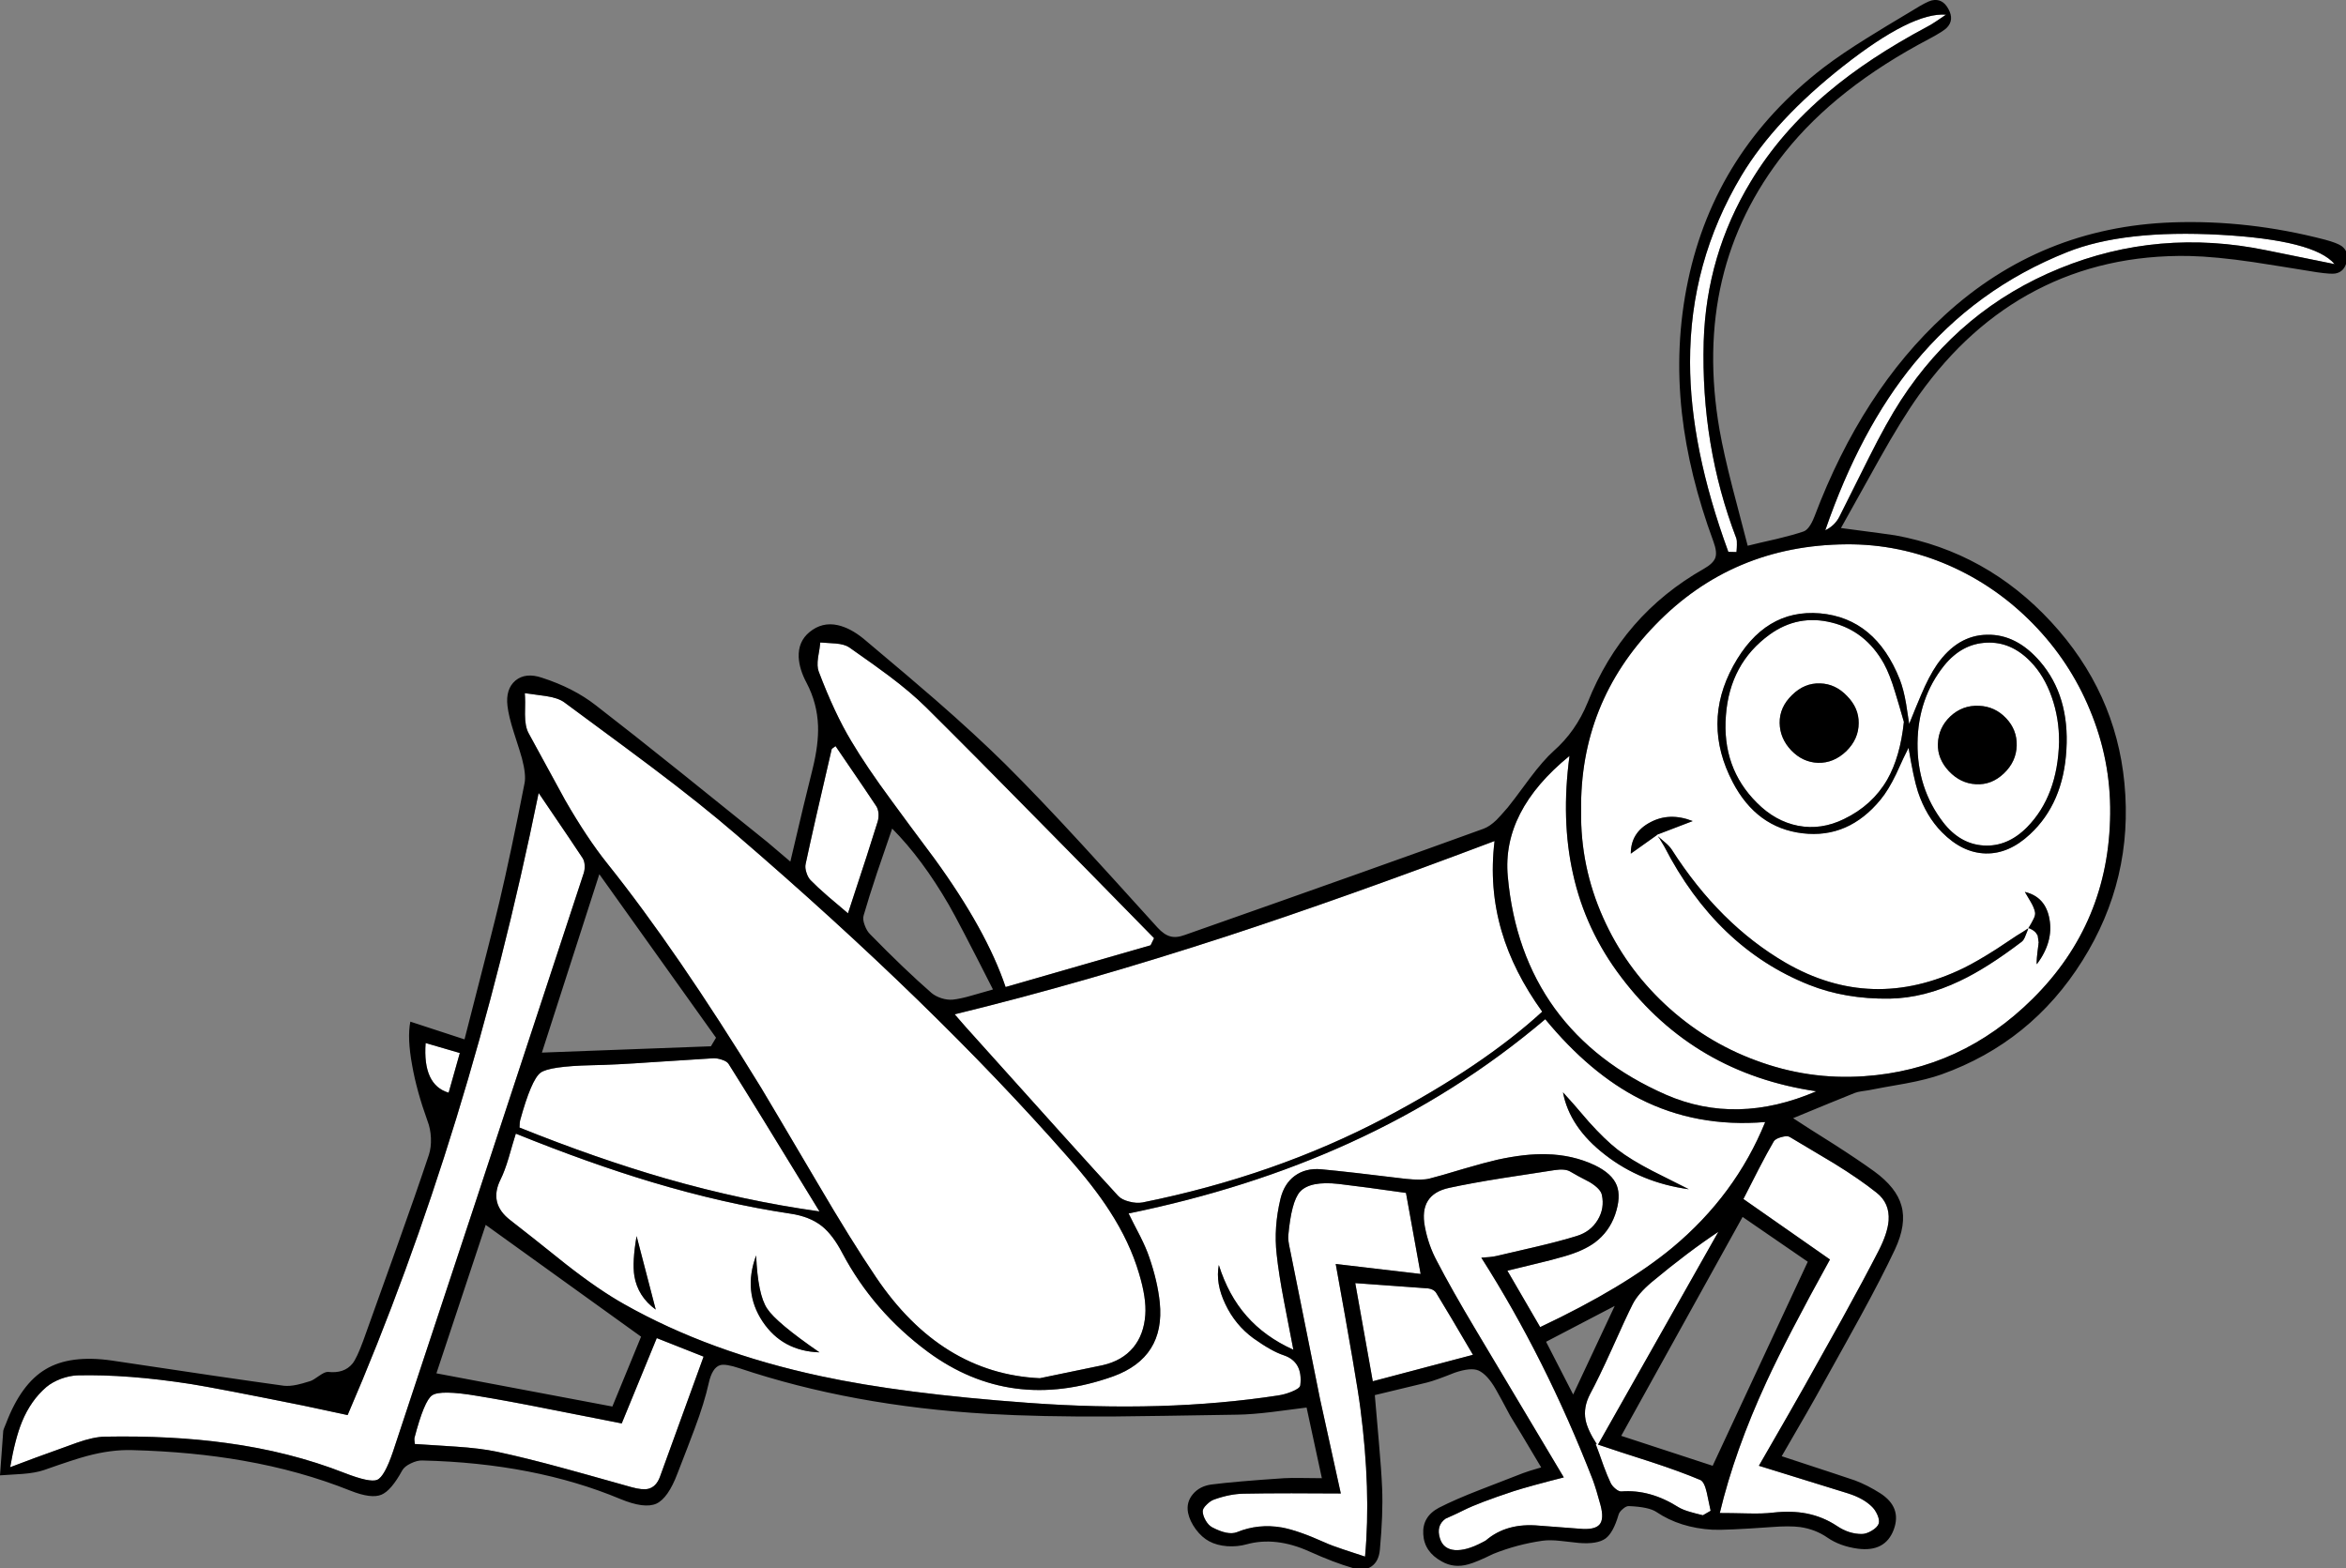 <svg width="576" height="385" viewBox="0 0 576 385" fill="none" xmlns="http://www.w3.org/2000/svg">
    <rect x="0" y="0" width="576" height="385" fill="#808080" stroke="none"/>
    <g clip-path="url(#clip0)">
        <path d="M498 227.85V227.9L498.05 227.85H498Z" fill="#373535"/>
        <path d="M143.05 210.7C142.15 209.3 138.55 203.967 132.25 194.7C120.917 250.333 105.283 301.25 85.35 347.45L74.6 345.15C60.367 342.283 51.167 340.517 47 339.85C36.567 338.217 27.217 337.5 18.95 337.7C17.65 337.767 16.317 338.05 14.95 338.55C13.55 339.083 12.367 339.75 11.4 340.55C8.833 342.75 6.833 345.6 5.4 349.1C4.267 351.867 3.3 355.583 2.5 360.25C7.8 358.25 10.95 357.083 11.95 356.75C15.017 355.617 17.317 354.783 18.85 354.25C21.583 353.283 23.883 352.783 25.75 352.75C36.65 352.55 46.583 353.067 55.55 354.3C65.95 355.7 75.617 358.15 84.55 361.65C88.75 363.283 91.433 363.85 92.6 363.35C93.8 362.85 95.1 360.533 96.5 356.4C108 321.767 123.6 274.45 143.3 214.45C143.5 213.85 143.583 213.2 143.55 212.5C143.517 211.767 143.35 211.167 143.05 210.7Z" fill="white"/>
        <path d="M110.15 268.3L112.9 258.55L104.5 256.1C104 262.967 105.883 267.033 110.15 268.3Z" fill="white"/>
        <path d="M159.2 365.55C160.467 365.217 161.4 364.267 162 362.7C166.733 349.667 170.317 339.8 172.75 333.1L161.25 328.55L152.65 349.5C148.65 348.733 142.717 347.567 134.85 346C128.017 344.633 122.15 343.55 117.25 342.75C111.183 341.717 107.467 341.667 106.1 342.6C104.8 343.467 103.35 346.967 101.75 353.1C101.717 353.3 101.75 353.783 101.85 354.55C106.317 354.817 109.683 355.033 111.95 355.2C115.95 355.467 119.3 355.883 122 356.45C126.833 357.483 132.35 358.85 138.55 360.55C140.55 361.083 146.05 362.617 155.05 365.15C156.85 365.65 158.233 365.783 159.2 365.55Z" fill="white"/>
        <path d="M138.75 196.45C142.317 202.65 145.75 207.817 149.05 211.95C160.517 226.283 173.117 244.65 186.85 267.05C187.883 268.75 192.5 276.55 200.7 290.45C206.267 299.95 211.05 307.65 215.05 313.55C225.683 329.35 239.1 337.633 255.3 338.4C264.067 336.6 269.217 335.533 270.75 335.2C273.95 334.467 276.45 333.017 278.25 330.85C279.983 328.75 280.967 326.083 281.2 322.85C281.4 320.117 280.883 316.717 279.65 312.65C278.15 307.55 275.75 302.45 272.45 297.35C269.883 293.35 266.417 288.883 262.05 283.95C240.183 259.05 213.1 232.717 180.8 204.95C175 199.95 168.067 194.417 160 188.35C158 186.817 150.85 181.517 138.55 172.45C137.55 171.717 136.033 171.2 134 170.9C132.867 170.733 131.15 170.5 128.85 170.2C128.95 171.333 128.967 173.067 128.9 175.4C128.9 177.433 129.2 178.983 129.8 180.05C135.7 190.85 138.683 196.317 138.75 196.45Z" fill="white"/>
        <path d="M201.2 297.45C190.333 279.65 182.9 267.583 178.9 261.25C178.633 260.817 178.083 260.467 177.25 260.2C176.483 259.933 175.75 259.817 175.05 259.85C173.15 259.95 168.183 260.267 160.15 260.8C154.05 261.233 149.083 261.483 145.25 261.55C138.283 261.717 134.1 262.333 132.7 263.4C131.2 264.533 129.533 268.433 127.7 275.1C127.633 275.3 127.583 275.883 127.55 276.85C140.15 281.917 152.1 286.083 163.4 289.35C176.167 293.017 188.767 295.717 201.2 297.45Z" fill="white"/>
        <path d="M396.95 291.05C397.683 292.917 397.55 295.317 396.55 298.25C395.55 301.083 393.883 303.367 391.55 305.1C389.683 306.467 387.167 307.6 384 308.5C382.2 309.033 379.967 309.617 377.3 310.25C374.2 311.017 371.8 311.6 370.1 312L378.15 325.85C391.983 319.317 402.8 312.817 410.6 306.35C420.933 297.75 428.533 287.467 433.4 275.5C422.167 276.433 411.9 274.533 402.6 269.8C394.467 265.667 386.733 259.15 379.4 250.25C364.9 262.55 348.833 272.7 331.2 280.7C314.8 288.167 296.767 293.917 277.1 297.95C277.767 299.317 278.717 301.183 279.95 303.55C280.95 305.55 281.683 307.25 282.15 308.65C283.517 312.583 284.383 316.3 284.75 319.8C285.65 328.8 281.833 334.85 273.3 337.95C256.567 343.917 241.417 341.917 227.85 331.95C218.883 325.317 211.867 317.217 206.8 307.65C205.267 304.717 203.617 302.533 201.85 301.1C199.85 299.5 197.267 298.467 194.1 298C183.2 296.367 171.85 293.783 160.05 290.25C149.817 287.183 138.683 283.217 126.65 278.35C126.217 279.717 125.633 281.683 124.9 284.25C124.233 286.483 123.567 288.267 122.9 289.6C120.933 293.533 121.733 296.867 125.3 299.6C128.367 301.967 132.933 305.583 139 310.45C144.367 314.65 149.133 317.917 153.3 320.25C167.233 328.117 183.317 334 201.55 337.9C214.85 340.767 231.833 342.95 252.5 344.45C274.733 346.083 295.133 345.483 313.7 342.65C314.867 342.483 316.017 342.167 317.15 341.7C318.483 341.167 319.183 340.65 319.25 340.15C319.717 336.283 318.35 333.817 315.15 332.75C313.217 332.117 310.75 330.733 307.75 328.6C304.75 326.4 302.45 323.6 300.85 320.2C299.217 316.8 298.683 313.6 299.25 310.6C300.817 315.567 303.083 319.733 306.05 323.1C309.05 326.533 312.883 329.3 317.55 331.4C316.517 326.067 315.75 322.1 315.25 319.5C314.383 314.967 313.783 311.117 313.45 307.95C312.95 303.55 313.267 299 314.4 294.3C315 291.867 316.15 290.017 317.85 288.75C319.65 287.417 321.833 286.867 324.4 287.1C329.033 287.533 335.95 288.317 345.15 289.45C347.75 289.717 349.667 289.7 350.9 289.4C352.533 289 355.333 288.2 359.3 287C362.833 285.967 365.617 285.217 367.65 284.75C372.217 283.75 376.233 283.3 379.7 283.4C384 283.5 387.95 284.4 391.55 286.1C394.383 287.467 396.183 289.117 396.95 291.05ZM405.7 287.5C407.7 288.5 410.683 290 414.65 292C406.817 290.933 399.967 288.117 394.1 283.55C388.267 279.05 384.817 273.933 383.75 268.2C385.15 269.7 387.267 272.117 390.1 275.45C392.733 278.383 395.1 280.667 397.2 282.3C399.333 283.933 402.167 285.667 405.7 287.5ZM156.3 303.5L161 321.55C158.067 319.417 156.317 316.667 155.75 313.3C155.383 311 155.567 307.733 156.3 303.5ZM187.25 324.5C183.983 319.6 183.45 314.183 185.65 308.25C185.917 314.65 186.817 319 188.35 321.3C189.85 323.6 194.133 327.183 201.2 332.05C195.133 331.85 190.483 329.333 187.25 324.5Z" fill="white"/>
        <path d="M282.5 232.1L283.35 230.35C270.95 217.683 261.633 208.2 255.4 201.9C244.467 190.767 235.1 181.333 227.3 173.6C224.833 171.167 221.8 168.6 218.2 165.9C216.4 164.533 213.167 162.217 208.5 158.95C207.767 158.45 206.667 158.133 205.2 158C204.367 157.933 203.1 157.85 201.4 157.75C201.333 158.55 201.15 159.783 200.85 161.45C200.65 162.917 200.7 164.05 201 164.85C203.6 171.717 206.267 177.417 209 181.95C211.467 186.117 214.767 191 218.9 196.6C221.2 199.767 224.717 204.517 229.45 210.85C237.95 222.55 243.767 233.05 246.9 242.35L282.5 232.1Z" fill="white"/>
        <path d="M215.7 199.75C215.633 199.017 215.45 198.417 215.15 197.95C214.317 196.65 210.983 191.733 205.15 183.2C204.517 183.633 204.2 183.883 204.2 183.95C201.2 196.783 199.067 206.183 197.8 212.15C197.667 212.75 197.733 213.45 198 214.25C198.233 215.017 198.567 215.633 199 216.1C200.067 217.2 201.483 218.517 203.25 220.05C204.283 220.917 205.933 222.317 208.2 224.25C211.867 213.15 214.3 205.633 215.5 201.7C215.667 201.133 215.733 200.483 215.7 199.75Z" fill="white"/>
        <path d="M378.65 248.4C373.95 241.867 370.633 235.3 368.7 228.7C366.6 221.567 366.017 214.167 366.95 206.5C342.517 215.733 320.683 223.5 301.45 229.8C277.95 237.467 255.6 243.883 234.4 249.05L237.1 252.15C255.867 273.083 268.35 286.917 274.55 293.65C275.15 294.283 276.067 294.75 277.3 295.05C278.467 295.35 279.533 295.417 280.5 295.25C302.167 290.883 322.017 283.95 340.05 274.45C356.117 265.95 368.983 257.267 378.65 248.4Z" fill="white"/>
        <path d="M348.8 312.8L345.2 292.9C338.2 291.9 332.7 291.167 328.7 290.7C323.967 290.167 320.783 290.817 319.15 292.65C317.75 294.25 316.8 297.85 316.3 303.45C316.233 304.117 316.383 305.267 316.75 306.9L324.1 343.5C324.167 343.767 325.867 351.5 329.2 366.7C323.767 366.667 319.733 366.65 317.1 366.65C312.467 366.65 308.567 366.683 305.4 366.75C303.133 366.783 300.733 367.25 298.2 368.15C297.567 368.35 296.933 368.767 296.3 369.4C295.633 370.033 295.3 370.583 295.3 371.05C295.3 371.717 295.533 372.467 296 373.3C296.467 374.1 297 374.667 297.6 375C300.2 376.367 302.233 376.767 303.7 376.2C307.2 374.767 310.883 374.383 314.75 375.05C317.417 375.55 320.9 376.767 325.2 378.7C326.367 379.233 327.867 379.8 329.7 380.4C330.8 380.767 332.617 381.367 335.15 382.2C336.15 371.4 335.767 359.25 334 345.75C333.433 341.25 331.417 329.45 327.95 310.35L348.8 312.8Z" fill="white"/>
        <path d="M361.65 332.65C357.75 325.983 354.75 320.933 352.65 317.5C352.483 317.2 352.2 316.933 351.8 316.7C351.4 316.5 351.017 316.383 350.65 316.35C342.817 315.783 336.85 315.35 332.75 315.05L337.05 339.15L361.65 332.65Z" fill="white"/>
        <path d="M392.3 299.5C393.433 297.6 393.767 295.567 393.3 293.4C393.1 292.4 392.1 291.35 390.3 290.25C388.1 289.117 386.533 288.267 385.6 287.7C384.767 287.167 383.467 287.033 381.7 287.3C375.933 288.167 371.6 288.833 368.7 289.3C363.7 290.1 359.417 290.883 355.85 291.65C350.817 292.717 348.817 295.917 349.85 301.25C350.417 304.25 351.4 307.05 352.8 309.65C355.167 314.217 358.35 319.85 362.35 326.55C364.483 330.15 371.683 342.217 383.95 362.75C378.317 364.183 374.2 365.317 371.6 366.15C365.867 368.05 361.833 369.583 359.5 370.75C358.6 371.217 357.067 371.933 354.9 372.9C353.333 374.033 352.883 375.65 353.55 377.75C354.083 379.483 355.3 380.433 357.2 380.6C359.067 380.733 361.317 380.1 363.95 378.7C364.483 378.433 364.783 378.267 364.85 378.2C368.25 375.3 372.6 374.1 377.9 374.6L387.8 375.35C390.267 375.583 391.9 375.25 392.7 374.35C393.5 373.45 393.583 371.833 392.95 369.5C392.283 367 391.65 364.933 391.05 363.3C383.35 343.5 374.233 325.333 363.7 308.8C364.2 308.767 364.867 308.717 365.7 308.65C366.367 308.583 366.917 308.5 367.35 308.4C369.55 307.9 372.85 307.133 377.25 306.1C381.083 305.2 384.35 304.333 387.05 303.5C389.383 302.8 391.133 301.467 392.3 299.5Z" fill="white"/>
        <path d="M386.2 214.5C384.233 205.733 383.95 196.1 385.35 185.6C374.25 194.633 369.2 204.5 370.2 215.2C371.333 227.767 375.183 238.583 381.75 247.65C388.317 256.65 397.417 263.7 409.05 268.8C420.617 273.833 432.917 273.55 445.95 267.95C425.95 265.017 410 255.7 398.1 240C392.2 232.267 388.233 223.767 386.2 214.5Z" fill="white"/>
        <path d="M499.15 153.15C493.117 146.983 486.217 142.2 478.45 138.8C470.383 135.3 462.017 133.583 453.35 133.65C434.683 133.783 419.033 140.383 406.4 153.45C394.033 166.217 387.967 181.433 388.2 199.1C388.067 208.2 389.867 216.933 393.6 225.3C397.167 233.333 402.217 240.417 408.75 246.55C415.317 252.683 422.75 257.283 431.05 260.35C439.683 263.583 448.55 264.883 457.65 264.25C473.583 263.183 487.4 256.833 499.1 245.2C511.6 232.8 517.933 217.667 518.1 199.8C518.2 190.967 516.533 182.45 513.1 174.25C509.833 166.35 505.183 159.317 499.15 153.15ZM475.6 163.15C478.967 158.35 483.067 155.917 487.9 155.85C492.7 155.75 497.033 157.95 500.9 162.45C505.733 168.083 507.883 175.3 507.35 184.1C506.85 192.867 503.867 199.783 498.4 204.85C494.933 208.083 491.3 209.65 487.5 209.55C483.7 209.45 480.133 207.717 476.8 204.35C474.2 201.717 472.233 198.4 470.9 194.4C470.167 192.133 469.4 188.533 468.6 183.6C467.9 184.933 466.883 187.083 465.55 190.05C464.283 192.683 463.017 194.767 461.75 196.3C456.483 202.733 450.083 205.5 442.55 204.6C435.05 203.7 429.35 199.533 425.45 192.1C420.383 182.433 420.417 172.9 425.55 163.5C430.683 154.133 437.783 149.833 446.85 150.6C455.95 151.4 462.483 156.817 466.45 166.85C467.083 168.483 467.6 170.483 468 172.85C468.2 174.117 468.45 175.75 468.75 177.75C469.95 174.75 470.917 172.4 471.65 170.7C472.95 167.6 474.267 165.083 475.6 163.15ZM498 227.9V227.85H498.05C498.283 227.417 498.5 227.05 498.7 226.75L499.15 225.9C499.583 225.133 499.75 224.5 499.65 224C499.517 223.267 499.167 222.417 498.6 221.45C497.933 220.35 497.45 219.533 497.15 219C500.55 219.8 502.567 222.033 503.2 225.7C503.867 229.4 502.833 233.083 500.1 236.75C499.967 236.35 500.1 234.7 500.5 231.8C500.5 231.767 500.5 231.733 500.5 231.7C500.5 231.667 500.5 231.633 500.5 231.6C500.5 231.533 500.517 231.483 500.55 231.45L500.3 229.7C500.3 229.667 500.283 229.65 500.25 229.65C500.25 229.617 500.233 229.583 500.2 229.55L499.85 229.05C499.417 228.55 498.8 228.167 498 227.9V227.95C497.967 228.017 497.933 228.117 497.9 228.25C497.767 228.55 497.567 229.05 497.3 229.75C497.033 230.483 496.717 230.983 496.35 231.25C490.65 235.583 485.6 238.783 481.2 240.85C475.367 243.65 469.617 245.1 463.95 245.2C456.683 245.3 450.083 244.167 444.15 241.8C429.017 235.767 417.167 224.433 408.6 207.8C408.4 207.433 408 206.767 407.4 205.8C407.267 205.667 407.15 205.517 407.05 205.35L407.1 205.4C407.069 205.337 407.035 205.287 407 205.25C407.171 205.421 407.438 205.671 407.8 206L407.9 206.05L408 206.15L408.7 206.75C409.5 207.417 410.083 208.033 410.45 208.6C418.25 220.8 427.55 230.05 438.35 236.35C452.483 244.55 467.067 245 482.1 237.7C484.333 236.6 487.017 235.05 490.15 233.05C492.117 231.75 493.8 230.633 495.2 229.7L496.75 228.75C497.183 228.417 497.6 228.133 498 227.9ZM406.75 205H406.85L406.8 205.05L400.4 209.6C400.4 206.167 401.967 203.617 405.1 201.95C408.267 200.217 411.767 200.1 415.6 201.6L406.75 205Z" fill="white"/>
        <path d="M405.6 314.75C403.3 316.683 401.717 318.517 400.85 320.25C399.817 322.283 398.1 325.983 395.7 331.35C393.567 336.05 391.8 339.7 390.4 342.3C389.267 344.467 388.9 346.583 389.3 348.65C389.633 350.317 390.55 352.3 392.05 354.6C391.95 354.567 391.85 354.533 391.75 354.5C392.317 355.967 392.983 357.8 393.75 360C394.383 361.7 394.95 363.067 395.45 364.1C395.683 364.6 396.083 365.083 396.65 365.55C397.217 366.017 397.7 366.233 398.1 366.2C402.8 365.833 407.483 367.133 412.15 370.1C412.883 370.533 413.85 370.917 415.05 371.25C415.717 371.45 416.733 371.717 418.1 372.05L420 370.95C419.6 368.95 419.283 367.45 419.05 366.45C418.65 364.717 418.133 363.7 417.5 363.4C414.2 362 410.1 360.5 405.2 358.9C399.767 357.167 395.483 355.767 392.35 354.7L421.9 302.45C416.967 305.717 411.533 309.817 405.6 314.75Z" fill="white"/>
        <path d="M473.2 6.55C473.733 6.283 474.4 5.883 475.2 5.35C475.667 5.05 476.533 4.467 477.8 3.6C472.233 3.167 463.833 7.367 452.6 16.2C441.367 25.033 433.017 34.017 427.55 43.15C419.117 57.283 414.917 72.55 414.95 88.95C414.95 102.883 418.083 118.4 424.35 135.5L426.35 135.55C426.417 134.783 426.45 134.2 426.45 133.8C426.483 133.1 426.433 132.55 426.3 132.15C420.5 117.017 417.833 100.917 418.3 83.85C418.733 69.683 422.583 56.6 429.85 44.6C434.717 36.5 441.067 29.167 448.9 22.6C455.533 17 463.633 11.65 473.2 6.55Z" fill="white"/>
        <path d="M467.45 177.25C466.517 173.983 465.8 171.55 465.3 169.95C464.433 167.05 463.517 164.717 462.55 162.95C459.55 157.583 455.267 154.217 449.7 152.85C444.2 151.483 439.133 152.467 434.5 155.8C427.967 160.533 424.383 167.167 423.75 175.7C423.083 184.267 425.617 191.4 431.35 197.1C434.35 200.133 437.717 202.017 441.45 202.75C445.25 203.483 449.017 202.933 452.75 201.1C457.383 198.867 460.917 195.65 463.35 191.45C465.483 187.717 466.85 182.983 467.45 177.25ZM446.9 167.8C449.4 167.867 451.6 168.9 453.5 170.9C455.433 172.867 456.383 175.083 456.35 177.55C456.35 180.15 455.333 182.45 453.3 184.45C451.233 186.417 448.917 187.367 446.35 187.3C443.85 187.2 441.667 186.183 439.8 184.25C437.933 182.283 436.983 180.033 436.95 177.5C436.917 174.933 437.933 172.65 440 170.65C442.033 168.65 444.333 167.7 446.9 167.8Z" fill="white"/>
        <path d="M428.05 294.4L449.3 309.25C442.333 321.85 437.15 331.833 433.75 339.2C428.517 350.533 424.683 361.3 422.25 371.5C423.883 371.5 426.167 371.533 429.1 371.6C431.6 371.667 433.667 371.6 435.3 371.4C438.333 371.067 441.067 371.133 443.5 371.6C446.233 372.133 448.75 373.167 451.05 374.7C452.983 376 455 376.65 457.1 376.65C457.833 376.65 458.65 376.383 459.55 375.85C460.45 375.317 461.017 374.75 461.25 374.15C461.45 373.617 461.35 372.883 460.95 371.95C460.55 371.05 460.05 370.333 459.45 369.8C458.083 368.5 456.2 367.467 453.8 366.7C444.2 363.733 436.883 361.467 431.85 359.9C437.85 349.5 441.583 342.983 443.05 340.35C447.183 332.983 450.267 327.467 452.3 323.8C455.833 317.4 458.817 311.833 461.25 307.1C462.717 304.233 463.533 301.767 463.7 299.7C463.9 296.833 462.917 294.55 460.75 292.85C457.95 290.617 454.467 288.217 450.3 285.65C445.467 282.783 441.833 280.617 439.4 279.15C439 278.917 438.317 278.933 437.35 279.2C436.383 279.467 435.767 279.817 435.5 280.25C434.433 282.083 433.2 284.35 431.8 287.05C431 288.617 429.75 291.067 428.05 294.4Z" fill="white"/>
        <path d="M573.2 64.85C569.933 60.917 560.583 58.517 545.15 57.65C529.35 56.783 516.817 58.2 507.55 61.9C492.55 67.867 480.017 76.983 469.95 89.25C461.117 100.017 453.85 113.667 448.15 130.2C449.683 129.467 450.833 128.367 451.6 126.9C451.667 126.767 454.083 121.933 458.85 112.4C461.75 106.6 464.367 101.9 466.7 98.3C476.433 83.333 489.433 72.533 505.7 65.9C521.867 59.3 538.783 57.817 556.45 61.45L573.2 64.85Z" fill="white"/>
        <path d="M503.75 171.15C502.517 167.65 500.8 164.767 498.6 162.5C495.4 159.167 491.783 157.6 487.75 157.8C483.717 157.967 480.25 159.833 477.35 163.4C473.05 168.767 470.867 175.133 470.8 182.5C470.733 189.867 472.817 196.317 477.05 201.85C479.817 205.45 483.15 207.367 487.05 207.6C490.95 207.833 494.5 206.333 497.7 203.1C502.7 198 505.317 191.033 505.55 182.2C505.583 178.333 504.983 174.65 503.75 171.15ZM478.85 175.9C480.85 174.033 483.2 173.167 485.9 173.3C488.5 173.4 490.717 174.417 492.55 176.35C494.35 178.25 495.217 180.483 495.15 183.05C495.083 185.683 494.033 187.967 492 189.9C489.967 191.833 487.667 192.717 485.1 192.55C482.6 192.417 480.4 191.35 478.5 189.35C476.633 187.35 475.733 185.133 475.8 182.7C475.867 180.033 476.883 177.767 478.85 175.9Z" fill="white"/>
        <path d="M574.9 60.4C574.167 59.9 572.817 59.383 570.85 58.85C558.317 55.583 545.833 54.167 533.4 54.6C511.833 55.367 493.183 62.967 477.45 77.4C463.917 89.8 453.267 106.267 445.5 126.8C444.667 128.933 443.767 130.167 442.8 130.5C441.133 131.067 438.983 131.667 436.35 132.3C433.25 133 430.833 133.567 429.1 134C427.433 127.567 426.183 122.783 425.35 119.65C423.917 114.05 422.867 109.367 422.2 105.6C417.633 79.367 422.983 56.633 438.25 37.4C446.683 26.8 458.517 17.5 473.75 9.5C476.05 8.267 477.467 7.367 478 6.8C479.233 5.533 479.367 4.017 478.4 2.25C477.433 0.417 476.067 -0.3 474.3 0.1C473.467 0.3 471.983 1.067 469.85 2.4C464.817 5.4 461.05 7.683 458.55 9.25C454.25 11.917 450.617 14.383 447.65 16.65C429.983 30.283 418.917 47.7 414.45 68.9C412.217 79.5 411.717 90.35 412.95 101.45C414.083 111.55 416.667 122.067 420.7 133C421.333 134.733 421.483 136.05 421.15 136.95C420.817 137.883 419.883 138.783 418.35 139.65C405.017 147.217 395.5 158.167 389.8 172.5C387.867 177.233 385.083 181.2 381.45 184.4C379.75 185.933 377.8 188.167 375.6 191.1C372.6 195.167 370.8 197.55 370.2 198.25C368.933 199.717 368.017 200.733 367.45 201.3C366.317 202.4 365.233 203.133 364.2 203.5C347.967 209.4 323.55 218.083 290.95 229.55C289.517 230.083 288.3 230.2 287.3 229.9C286.3 229.633 285.267 228.917 284.2 227.75C276 218.683 269.833 211.9 265.7 207.4C258.567 199.633 252.25 193.017 246.75 187.55C241.883 182.75 236.2 177.517 229.7 171.85C226 168.617 220.117 163.617 212.05 156.85C209.883 155.083 207.767 153.967 205.7 153.5C203.133 152.933 200.817 153.5 198.75 155.2C196.883 156.733 196 158.783 196.1 161.35C196.2 163.35 196.85 165.467 198.05 167.7C199.783 171 200.717 174.517 200.85 178.25C200.95 181.283 200.5 184.817 199.5 188.85C198.267 193.717 196.45 201.283 194.05 211.55L188.4 206.75C179.067 199.217 172.067 193.583 167.4 189.85C159.133 183.217 152.083 177.65 146.25 173.15C142.617 170.317 138.217 168.067 133.05 166.4C130.383 165.5 128.217 165.733 126.55 167.1C124.917 168.5 124.267 170.583 124.6 173.35C124.8 175.05 125.317 177.2 126.15 179.8C127.317 183.4 127.983 185.533 128.15 186.2C128.85 188.867 129.067 190.883 128.8 192.25C126.533 203.85 124.467 213.6 122.6 221.5C121.7 225.333 118.85 236.567 114.05 255.2L100.75 250.85C100.217 253.517 100.367 257.1 101.2 261.6C101.933 265.767 103.183 270.3 104.95 275.2C105.45 276.467 105.733 277.867 105.8 279.4C105.867 280.933 105.7 282.317 105.3 283.55C103.2 289.85 100.55 297.467 97.35 306.4C95.55 311.467 92.833 319.05 89.2 329.15C88.133 332.05 87.25 333.933 86.55 334.8C85.183 336.467 83.183 337.15 80.55 336.85C80.05 336.817 79.35 337.117 78.45 337.75C77.383 338.517 76.633 338.967 76.2 339.1C74.7 339.567 73.617 339.867 72.95 340C71.717 340.267 70.633 340.35 69.7 340.25C60.267 338.95 46.167 336.883 27.4 334.05C20.6 333.083 15.2 333.8 11.2 336.2C7.2 338.567 3.967 342.983 1.5 349.45C1.033 350.55 0.8 351.167 0.8 351.3L0 362.25C2.433 362.083 4.267 361.967 5.5 361.9C7.667 361.733 9.433 361.417 10.8 360.95C15.8 359.183 19.317 358.033 21.35 357.5C25.317 356.433 29.017 355.95 32.45 356.05C42.317 356.317 51.4 357.183 59.7 358.65C69.067 360.283 77.833 362.733 86 366C89.433 367.367 91.983 367.7 93.65 367C95.25 366.333 96.95 364.35 98.75 361.05C99.117 360.383 99.833 359.8 100.9 359.3C101.933 358.8 102.867 358.567 103.7 358.6C122.033 359.033 138.233 362.183 152.3 368.05C156.233 369.683 159.183 370.067 161.15 369.2C163.083 368.3 164.817 365.817 166.35 361.75C168.25 356.883 169.65 353.233 170.55 350.8C172.15 346.533 173.3 342.817 174 339.65C174.567 337.083 175.5 335.6 176.8 335.2C177.667 334.933 179.25 335.183 181.55 335.95C199.95 342.117 220.267 345.85 242.5 347.15C251.067 347.65 261.283 347.867 273.15 347.8C279.983 347.733 290.217 347.583 303.85 347.35C306.117 347.317 308.917 347.1 312.25 346.7C314.117 346.467 316.967 346.1 320.8 345.6L324.55 362.95C324.417 362.95 322.817 362.933 319.75 362.9C317.917 362.867 316.417 362.883 315.25 362.95C307.25 363.483 301.3 364 297.4 364.5C295.5 364.767 294 365.55 292.9 366.85C291.767 368.183 291.367 369.717 291.7 371.45C291.967 372.783 292.6 374.133 293.6 375.5C294.6 376.833 295.7 377.817 296.9 378.45C298.133 379.117 299.617 379.517 301.35 379.65C303.017 379.75 304.567 379.6 306 379.2C310.8 377.867 315.967 378.45 321.5 380.95C325.567 382.783 329.117 384.133 332.15 385C334.05 385.567 335.583 385.433 336.75 384.6C337.95 383.767 338.633 382.383 338.8 380.45C339.333 374.617 339.517 369.633 339.35 365.5C339.217 362.367 338.95 358.567 338.55 354.1C338.117 349 337.783 345.15 337.55 342.55L350.4 339.45C351.833 339.083 354.083 338.283 357.15 337.05C359.783 336.15 361.733 335.967 363 336.5C364.467 337.167 365.9 338.733 367.3 341.2C368.1 342.6 369.267 344.75 370.8 347.65C372.033 349.617 374.567 353.833 378.4 360.3C376.2 360.933 374.717 361.4 373.95 361.7C369.317 363.5 365.833 364.85 363.5 365.75C359.367 367.35 355.967 368.833 353.3 370.2C350.533 371.667 349.25 373.85 349.45 376.75C349.617 379.617 351.133 381.833 354 383.4C356 384.533 358.167 384.767 360.5 384.1C361.867 383.733 363.9 382.883 366.6 381.55C370.5 379.983 374.55 378.9 378.75 378.3C379.95 378.133 381.433 378.15 383.2 378.35C384.2 378.45 385.7 378.617 387.7 378.85C390.7 379.083 392.867 378.717 394.2 377.75C395.467 376.817 396.533 374.867 397.4 371.9C397.533 371.433 397.883 370.967 398.45 370.5C399.017 370 399.517 369.767 399.95 369.8C403.217 369.933 405.467 370.417 406.7 371.25C410.567 373.85 415.167 375.3 420.5 375.6C422.6 375.7 427.4 375.483 434.9 374.95C437.867 374.717 440.233 374.717 442 374.95C444.5 375.317 446.733 376.183 448.7 377.55C450.733 378.95 453.2 379.85 456.1 380.25C460.6 380.85 463.55 379.3 464.95 375.6C466.317 371.933 465.217 368.95 461.65 366.65C459.55 365.317 457.483 364.267 455.45 363.5C454.417 363.133 448.417 361.15 437.45 357.55C442.217 349.383 445.683 343.317 447.85 339.35C451.85 332.183 454.833 326.8 456.8 323.2C460.267 316.867 463.083 311.4 465.25 306.8C467.183 302.667 467.717 299.083 466.85 296.05C466.05 293.083 463.817 290.267 460.15 287.6C457.517 285.7 454.2 283.467 450.2 280.9C445.733 278.1 442.417 275.983 440.25 274.55C447.017 271.75 452.067 269.683 455.4 268.35C455.833 268.183 456.383 268.05 457.05 267.95C457.417 267.883 457.983 267.8 458.75 267.7C460.75 267.3 463.767 266.75 467.8 266.05C471.4 265.383 474.367 264.633 476.7 263.8C491.4 258.533 502.933 249.217 511.3 235.85C519.667 222.517 523.1 208 521.6 192.3C520.167 177.333 514.167 164.133 503.6 152.7C493.033 141.267 480.283 134.183 465.35 131.45C464.85 131.35 460.4 130.75 452 129.65C456.267 121.983 459.417 116.333 461.45 112.7C465.083 106.2 468.317 100.967 471.15 97C479.283 85.6 488.85 77.033 499.85 71.3C511.083 65.433 523.617 62.617 537.45 62.85C541.817 62.95 547.067 63.45 553.2 64.35C556.7 64.883 561.933 65.717 568.9 66.85C571.233 67.183 572.733 67.283 573.4 67.15C574.9 66.883 575.833 65.867 576.2 64.1C576.533 62.5 576.1 61.267 574.9 60.4ZM556.45 61.45C538.783 57.817 521.867 59.3 505.7 65.9C489.433 72.533 476.433 83.333 466.7 98.3C464.367 101.9 461.75 106.6 458.85 112.4C454.083 121.933 451.667 126.767 451.6 126.9C450.833 128.367 449.683 129.467 448.15 130.2C453.85 113.667 461.117 100.017 469.95 89.25C480.017 76.983 492.55 67.867 507.55 61.9C516.817 58.2 529.35 56.783 545.15 57.65C560.583 58.517 569.933 60.917 573.2 64.85L556.45 61.45ZM499.15 153.15C505.183 159.317 509.833 166.35 513.1 174.25C516.533 182.45 518.2 190.967 518.1 199.8C517.933 217.667 511.6 232.8 499.1 245.2C487.4 256.833 473.583 263.183 457.65 264.25C448.55 264.883 439.683 263.583 431.05 260.35C422.75 257.283 415.317 252.683 408.75 246.55C402.217 240.417 397.167 233.333 393.6 225.3C389.867 216.933 388.067 208.2 388.2 199.1C387.967 181.433 394.033 166.217 406.4 153.45C419.033 140.383 434.683 133.783 453.35 133.65C462.017 133.583 470.383 135.3 478.45 138.8C486.217 142.2 493.117 146.983 499.15 153.15ZM475.2 5.35C474.4 5.883 473.733 6.283 473.2 6.55C463.633 11.65 455.533 17 448.9 22.6C441.067 29.167 434.717 36.5 429.85 44.6C422.583 56.6 418.733 69.683 418.3 83.85C417.833 100.917 420.5 117.017 426.3 132.15C426.433 132.55 426.483 133.1 426.45 133.8C426.45 134.2 426.417 134.783 426.35 135.55L424.35 135.5C418.083 118.4 414.95 102.883 414.95 88.95C414.917 72.55 419.117 57.283 427.55 43.15C433.017 34.017 441.367 25.033 452.6 16.2C463.833 7.367 472.233 3.167 477.8 3.6C476.533 4.467 475.667 5.05 475.2 5.35ZM428.05 294.4C429.75 291.067 431 288.617 431.8 287.05C433.2 284.35 434.433 282.083 435.5 280.25C435.767 279.817 436.383 279.467 437.35 279.2C438.317 278.933 439 278.917 439.4 279.15C441.833 280.617 445.467 282.783 450.3 285.65C454.467 288.217 457.95 290.617 460.75 292.85C462.917 294.55 463.9 296.833 463.7 299.7C463.533 301.767 462.717 304.233 461.25 307.1C458.817 311.833 455.833 317.4 452.3 323.8C450.267 327.467 447.183 332.983 443.05 340.35C441.583 342.983 437.85 349.5 431.85 359.9C436.883 361.467 444.2 363.733 453.8 366.7C456.2 367.467 458.083 368.5 459.45 369.8C460.05 370.333 460.55 371.05 460.95 371.95C461.35 372.883 461.45 373.617 461.25 374.15C461.017 374.75 460.45 375.317 459.55 375.85C458.65 376.383 457.833 376.65 457.1 376.65C455 376.65 452.983 376 451.05 374.7C448.75 373.167 446.233 372.133 443.5 371.6C441.067 371.133 438.333 371.067 435.3 371.4C433.667 371.6 431.6 371.667 429.1 371.6C426.167 371.533 423.883 371.5 422.25 371.5C424.683 361.3 428.517 350.533 433.75 339.2C437.15 331.833 442.333 321.85 449.3 309.25L428.05 294.4ZM445.95 267.95C432.917 273.55 420.617 273.833 409.05 268.8C397.417 263.7 388.317 256.65 381.75 247.65C375.183 238.583 371.333 227.767 370.2 215.2C369.2 204.5 374.25 194.633 385.35 185.6C383.95 196.1 384.233 205.733 386.2 214.5C388.233 223.767 392.2 232.267 398.1 240C410 255.7 425.95 265.017 445.95 267.95ZM366.95 206.5C366.017 214.167 366.6 221.567 368.7 228.7C370.633 235.3 373.95 241.867 378.65 248.4C368.983 257.267 356.117 265.95 340.05 274.45C322.017 283.95 302.167 290.883 280.5 295.25C279.533 295.417 278.467 295.35 277.3 295.05C276.067 294.75 275.15 294.283 274.55 293.65C268.35 286.917 255.867 273.083 237.1 252.15L234.4 249.05C255.6 243.883 277.95 237.467 301.45 229.8C320.683 223.5 342.517 215.733 366.95 206.5ZM328.7 290.7C332.7 291.167 338.2 291.9 345.2 292.9L348.8 312.8L327.95 310.35C331.417 329.45 333.433 341.25 334 345.75C335.767 359.25 336.15 371.4 335.15 382.2C332.617 381.367 330.8 380.767 329.7 380.4C327.867 379.8 326.367 379.233 325.2 378.7C320.9 376.767 317.417 375.55 314.75 375.05C310.883 374.383 307.2 374.767 303.7 376.2C302.233 376.767 300.2 376.367 297.6 375C297 374.667 296.467 374.1 296 373.3C295.533 372.467 295.3 371.717 295.3 371.05C295.3 370.583 295.633 370.033 296.3 369.4C296.933 368.767 297.567 368.35 298.2 368.15C300.733 367.25 303.133 366.783 305.4 366.75C308.567 366.683 312.467 366.65 317.1 366.65C319.733 366.65 323.767 366.667 329.2 366.7C325.867 351.5 324.167 343.767 324.1 343.5L316.75 306.9C316.383 305.267 316.233 304.117 316.3 303.45C316.8 297.85 317.75 294.25 319.15 292.65C320.783 290.817 323.967 290.167 328.7 290.7ZM359.3 287C355.333 288.2 352.533 289 350.9 289.4C349.667 289.7 347.75 289.717 345.15 289.45C335.95 288.317 329.033 287.533 324.4 287.1C321.833 286.867 319.65 287.417 317.85 288.75C316.15 290.017 315 291.867 314.4 294.3C313.267 299 312.95 303.55 313.45 307.95C313.783 311.117 314.383 314.967 315.25 319.5C315.75 322.1 316.517 326.067 317.55 331.4C312.883 329.3 309.05 326.533 306.05 323.1C303.083 319.733 300.817 315.567 299.25 310.6C298.683 313.6 299.217 316.8 300.85 320.2C302.45 323.6 304.75 326.4 307.75 328.6C310.75 330.733 313.217 332.117 315.15 332.75C318.35 333.817 319.717 336.283 319.25 340.15C319.183 340.65 318.483 341.167 317.15 341.7C316.017 342.167 314.867 342.483 313.7 342.65C295.133 345.483 274.733 346.083 252.5 344.45C231.833 342.95 214.85 340.767 201.55 337.9C183.317 334 167.233 328.117 153.3 320.25C149.133 317.917 144.367 314.65 139 310.45C132.933 305.583 128.367 301.967 125.3 299.6C121.733 296.867 120.933 293.533 122.9 289.6C123.567 288.267 124.233 286.483 124.9 284.25C125.633 281.683 126.217 279.717 126.65 278.35C138.683 283.217 149.817 287.183 160.05 290.25C171.85 293.783 183.2 296.367 194.1 298C197.267 298.467 199.85 299.5 201.85 301.1C203.617 302.533 205.267 304.717 206.8 307.65C211.867 317.217 218.883 325.317 227.85 331.95C241.417 341.917 256.567 343.917 273.3 337.95C281.833 334.85 285.65 328.8 284.75 319.8C284.383 316.3 283.517 312.583 282.15 308.65C281.683 307.25 280.95 305.55 279.95 303.55C278.717 301.183 277.767 299.317 277.1 297.95C296.767 293.917 314.8 288.167 331.2 280.7C348.833 272.7 364.9 262.55 379.4 250.25C386.733 259.15 394.467 265.667 402.6 269.8C411.9 274.533 422.167 276.433 433.4 275.5C428.533 287.467 420.933 297.75 410.6 306.35C402.8 312.817 391.983 319.317 378.15 325.85L370.1 312C371.8 311.6 374.2 311.017 377.3 310.25C379.967 309.617 382.2 309.033 384 308.5C387.167 307.6 389.683 306.467 391.55 305.1C393.883 303.367 395.55 301.083 396.55 298.25C397.55 295.317 397.683 292.917 396.95 291.05C396.183 289.117 394.383 287.467 391.55 286.1C387.95 284.4 384 283.5 379.7 283.4C376.233 283.3 372.217 283.75 367.65 284.75C365.617 285.217 362.833 285.967 359.3 287ZM368.7 289.3C371.6 288.833 375.933 288.167 381.7 287.3C383.467 287.033 384.767 287.167 385.6 287.7C386.533 288.267 388.1 289.117 390.3 290.25C392.1 291.35 393.1 292.4 393.3 293.4C393.767 295.567 393.433 297.6 392.3 299.5C391.133 301.467 389.383 302.8 387.05 303.5C384.35 304.333 381.083 305.2 377.25 306.1C372.85 307.133 369.55 307.9 367.35 308.4C366.917 308.5 366.367 308.583 365.7 308.65C364.867 308.717 364.2 308.767 363.7 308.8C374.233 325.333 383.35 343.5 391.05 363.3C391.65 364.933 392.283 367 392.95 369.5C393.583 371.833 393.5 373.45 392.7 374.35C391.9 375.25 390.267 375.583 387.8 375.35L377.9 374.6C372.6 374.1 368.25 375.3 364.85 378.2C364.783 378.267 364.483 378.433 363.95 378.7C361.317 380.1 359.067 380.733 357.2 380.6C355.3 380.433 354.083 379.483 353.55 377.75C352.883 375.65 353.333 374.033 354.9 372.9C357.067 371.933 358.6 371.217 359.5 370.75C361.833 369.583 365.867 368.05 371.6 366.15C374.2 365.317 378.317 364.183 383.95 362.75C371.683 342.217 364.483 330.15 362.35 326.55C358.35 319.85 355.167 314.217 352.8 309.65C351.4 307.05 350.417 304.25 349.85 301.25C348.817 295.917 350.817 292.717 355.85 291.65C359.417 290.883 363.7 290.1 368.7 289.3ZM390.4 342.3C391.8 339.7 393.567 336.05 395.7 331.35C398.1 325.983 399.817 322.283 400.85 320.25C401.717 318.517 403.3 316.683 405.6 314.75C411.533 309.817 416.967 305.717 421.9 302.45L392.35 354.7C395.483 355.767 399.767 357.167 405.2 358.9C410.1 360.5 414.2 362 417.5 363.4C418.133 363.7 418.65 364.717 419.05 366.45C419.283 367.45 419.6 368.95 420 370.95L418.1 372.05C416.733 371.717 415.717 371.45 415.05 371.25C413.85 370.917 412.883 370.533 412.15 370.1C407.483 367.133 402.8 365.833 398.1 366.2C397.7 366.233 397.217 366.017 396.65 365.55C396.083 365.083 395.683 364.6 395.45 364.1C394.95 363.067 394.383 361.7 393.75 360C392.983 357.8 392.317 355.967 391.75 354.5C391.85 354.533 391.95 354.567 392.05 354.6C390.55 352.3 389.633 350.317 389.3 348.65C388.9 346.583 389.267 344.467 390.4 342.3ZM396.45 320.65L386.25 342.4L379.6 329.45L396.45 320.65ZM350.65 316.35C351.017 316.383 351.4 316.5 351.8 316.7C352.2 316.933 352.483 317.2 352.65 317.5C354.75 320.933 357.75 325.983 361.65 332.65L337.05 339.15L332.75 315.05C336.85 315.35 342.817 315.783 350.65 316.35ZM427.85 298.8L443.85 309.8L420.5 359.9L398.05 352.55L427.85 298.8ZM201 164.85C200.7 164.05 200.65 162.917 200.85 161.45C201.15 159.783 201.333 158.55 201.4 157.75C203.1 157.85 204.367 157.933 205.2 158C206.667 158.133 207.767 158.45 208.5 158.95C213.167 162.217 216.4 164.533 218.2 165.9C221.8 168.6 224.833 171.167 227.3 173.6C235.1 181.333 244.467 190.767 255.4 201.9C261.633 208.2 270.95 217.683 283.35 230.35L282.5 232.1L246.9 242.35C243.767 233.05 237.95 222.55 229.45 210.85C224.717 204.517 221.2 199.767 218.9 196.6C214.767 191 211.467 186.117 209 181.95C206.267 177.417 203.6 171.717 201 164.85ZM204.2 183.95C204.2 183.883 204.517 183.633 205.15 183.2C210.983 191.733 214.317 196.65 215.15 197.95C215.45 198.417 215.633 199.017 215.7 199.75C215.733 200.483 215.667 201.133 215.5 201.7C214.3 205.633 211.867 213.15 208.2 224.25C205.933 222.317 204.283 220.917 203.25 220.05C201.483 218.517 200.067 217.2 199 216.1C198.567 215.633 198.233 215.017 198 214.25C197.733 213.45 197.667 212.75 197.8 212.15C199.067 206.183 201.2 196.783 204.2 183.95ZM134 170.9C136.033 171.2 137.55 171.717 138.55 172.45C150.85 181.517 158 186.817 160 188.35C168.067 194.417 175 199.95 180.8 204.95C213.1 232.717 240.183 259.05 262.05 283.95C266.417 288.883 269.883 293.35 272.45 297.35C275.75 302.45 278.15 307.55 279.65 312.65C280.883 316.717 281.4 320.117 281.2 322.85C280.967 326.083 279.983 328.75 278.25 330.85C276.45 333.017 273.95 334.467 270.75 335.2C269.217 335.533 264.067 336.6 255.3 338.4C239.1 337.633 225.683 329.35 215.05 313.55C211.05 307.65 206.267 299.95 200.7 290.45C192.5 276.55 187.883 268.75 186.85 267.05C173.117 244.65 160.517 226.283 149.05 211.95C145.75 207.817 142.317 202.65 138.75 196.45C138.683 196.317 135.7 190.85 129.8 180.05C129.2 178.983 128.9 177.433 128.9 175.4C128.967 173.067 128.95 171.333 128.85 170.2C131.15 170.5 132.867 170.733 134 170.9ZM143.05 210.7C143.35 211.167 143.517 211.767 143.55 212.5C143.583 213.2 143.5 213.85 143.3 214.45C123.6 274.45 108 321.767 96.5 356.4C95.1 360.533 93.8 362.85 92.6 363.35C91.433 363.85 88.75 363.283 84.55 361.65C75.617 358.15 65.95 355.7 55.55 354.3C46.583 353.067 36.65 352.55 25.75 352.75C23.883 352.783 21.583 353.283 18.85 354.25C17.317 354.783 15.017 355.617 11.95 356.75C10.95 357.083 7.8 358.25 2.5 360.25C3.3 355.583 4.267 351.867 5.4 349.1C6.833 345.6 8.833 342.75 11.4 340.55C12.367 339.75 13.55 339.083 14.95 338.55C16.317 338.05 17.65 337.767 18.95 337.7C27.217 337.5 36.567 338.217 47 339.85C51.167 340.517 60.367 342.283 74.6 345.15L85.35 347.45C105.283 301.25 120.917 250.333 132.25 194.7C138.55 203.967 142.15 209.3 143.05 210.7ZM110.15 268.3C105.883 267.033 104 262.967 104.5 256.1L112.9 258.55L110.15 268.3ZM127.55 276.85C127.583 275.883 127.633 275.3 127.7 275.1C129.533 268.433 131.2 264.533 132.7 263.4C134.1 262.333 138.283 261.717 145.25 261.55C149.083 261.483 154.05 261.233 160.15 260.8C168.183 260.267 173.15 259.95 175.05 259.85C175.75 259.817 176.483 259.933 177.25 260.2C178.083 260.467 178.633 260.817 178.9 261.25C182.9 267.583 190.333 279.65 201.2 297.45C188.767 295.717 176.167 293.017 163.4 289.35C152.1 286.083 140.15 281.917 127.55 276.85ZM133.05 258.45L147.15 214.65L175.8 254.8L174.55 256.9L133.05 258.45ZM157.4 328.2L150.35 345.35L107.15 337.2L119.25 300.75L157.4 328.2ZM106.1 342.6C107.467 341.667 111.183 341.717 117.25 342.75C122.15 343.55 128.017 344.633 134.85 346C142.717 347.567 148.65 348.733 152.65 349.5L161.25 328.55L172.75 333.1C170.317 339.8 166.733 349.667 162 362.7C161.4 364.267 160.467 365.217 159.2 365.55C158.233 365.783 156.85 365.65 155.05 365.15C146.05 362.617 140.55 361.083 138.55 360.55C132.35 358.85 126.833 357.483 122 356.45C119.3 355.883 115.95 355.467 111.95 355.2C109.683 355.033 106.317 354.817 101.85 354.55C101.75 353.783 101.717 353.3 101.75 353.1C103.35 346.967 104.8 343.467 106.1 342.6ZM215.35 214.25C216.983 209.55 218.217 205.95 219.05 203.45C223.95 208.383 228.583 214.617 232.95 222.15C234.45 224.717 238.067 231.65 243.8 242.95C241.367 243.65 239.617 244.15 238.55 244.45C236.717 244.983 235.167 245.317 233.9 245.45C233.033 245.517 232.117 245.4 231.15 245.1C230.15 244.767 229.333 244.333 228.7 243.8C224.267 239.933 219.233 235.117 213.6 229.35C213.067 228.817 212.633 228.083 212.3 227.15C211.933 226.183 211.85 225.383 212.05 224.75C212.883 221.85 213.983 218.35 215.35 214.25ZM188.35 321.3C186.817 319 185.917 314.65 185.65 308.25C183.45 314.183 183.983 319.6 187.25 324.5C190.483 329.333 195.133 331.85 201.2 332.05C194.133 327.183 189.85 323.6 188.35 321.3ZM155.75 313.3C156.317 316.667 158.067 319.417 161 321.55L156.3 303.5C155.567 307.733 155.383 311 155.75 313.3ZM414.65 292C410.683 290 407.7 288.5 405.7 287.5C402.167 285.667 399.333 283.933 397.2 282.3C395.1 280.667 392.733 278.383 390.1 275.45C387.267 272.117 385.15 269.7 383.75 268.2C384.817 273.933 388.267 279.05 394.1 283.55C399.967 288.117 406.817 290.933 414.65 292ZM498 227.9L498.05 227.85H498V227.9ZM497.15 219C497.45 219.533 497.933 220.35 498.6 221.45C499.167 222.417 499.517 223.267 499.65 224C499.75 224.5 499.583 225.133 499.15 225.9L498.7 226.75C498.5 227.05 498.283 227.417 498.05 227.85C498.824 228.132 499.424 228.515 499.85 229L500.2 229.55C500.221 229.575 500.237 229.592 500.25 229.6C500.271 229.641 500.287 229.674 500.3 229.7L500.55 231.45C500.517 231.483 500.5 231.533 500.5 231.6C500.5 231.633 500.5 231.667 500.5 231.7C500.5 231.733 500.5 231.767 500.5 231.8C500.1 234.7 499.967 236.35 500.1 236.75C502.833 233.083 503.867 229.4 503.2 225.7C502.567 222.033 500.55 219.8 497.15 219ZM406.85 205H406.7L415.6 201.6C411.767 200.1 408.267 200.217 405.1 201.95C401.967 203.617 400.4 206.167 400.4 209.6L406.8 205.05L406.85 205ZM463.95 245.2C469.617 245.1 475.367 243.65 481.2 240.85C485.6 238.783 490.65 235.583 496.35 231.25C496.717 230.983 497.033 230.483 497.3 229.75C497.567 229.05 497.767 228.55 497.9 228.25C497.933 228.117 497.967 228.017 498 227.95C497.6 228.183 497.183 228.45 496.75 228.75L495.2 229.7C493.8 230.633 492.117 231.75 490.15 233.05C487.017 235.05 484.333 236.6 482.1 237.7C467.067 245 452.483 244.55 438.35 236.35C427.55 230.05 418.25 220.8 410.45 208.6C410.083 208.033 409.5 207.417 408.7 206.75L408 206.15L407.9 206.05L407.1 205.4L407.05 205.35C407.15 205.517 407.267 205.667 407.4 205.8C408 206.767 408.4 207.433 408.6 207.8C417.167 224.433 429.017 235.767 444.15 241.8C450.083 244.167 456.683 245.3 463.95 245.2ZM500.9 162.45C497.033 157.95 492.7 155.75 487.9 155.85C483.067 155.917 478.967 158.35 475.6 163.15C474.267 165.083 472.95 167.6 471.65 170.7C470.917 172.4 469.95 174.75 468.75 177.75C468.45 175.75 468.2 174.117 468 172.85C467.6 170.483 467.083 168.483 466.45 166.85C462.483 156.817 455.95 151.4 446.85 150.6C437.783 149.833 430.683 154.133 425.55 163.5C420.417 172.9 420.383 182.433 425.45 192.1C429.35 199.533 435.05 203.7 442.55 204.6C450.083 205.5 456.483 202.733 461.75 196.3C463.017 194.767 464.283 192.683 465.55 190.05C466.883 187.083 467.9 184.933 468.6 183.6C469.4 188.533 470.167 192.133 470.9 194.4C472.233 198.4 474.2 201.717 476.8 204.35C480.133 207.717 483.7 209.45 487.5 209.55C491.3 209.65 494.933 208.083 498.4 204.85C503.867 199.783 506.85 192.867 507.35 184.1C507.883 175.3 505.733 168.083 500.9 162.45ZM498.6 162.5C500.8 164.767 502.517 167.65 503.75 171.15C504.983 174.65 505.583 178.333 505.55 182.2C505.317 191.033 502.7 198 497.7 203.1C494.5 206.333 490.95 207.833 487.05 207.6C483.15 207.367 479.817 205.45 477.05 201.85C472.817 196.317 470.733 189.867 470.8 182.5C470.867 175.133 473.05 168.767 477.35 163.4C480.25 159.833 483.717 157.967 487.75 157.8C491.783 157.6 495.4 159.167 498.6 162.5ZM431.35 197.1C425.617 191.4 423.083 184.267 423.75 175.7C424.383 167.167 427.967 160.533 434.5 155.8C439.133 152.467 444.2 151.483 449.7 152.85C455.267 154.217 459.55 157.583 462.55 162.95C463.517 164.717 464.433 167.05 465.3 169.95C465.8 171.55 466.517 173.983 467.45 177.25C466.85 182.983 465.483 187.717 463.35 191.45C460.917 195.65 457.383 198.867 452.75 201.1C449.017 202.933 445.25 203.483 441.45 202.75C437.717 202.017 434.35 200.133 431.35 197.1ZM436.95 177.5C436.983 180.033 437.933 182.283 439.8 184.25C441.667 186.183 443.85 187.2 446.35 187.3C448.917 187.367 451.233 186.417 453.3 184.45C455.333 182.45 456.35 180.15 456.35 177.55C456.383 175.083 455.433 172.867 453.5 170.9C451.6 168.9 449.4 167.867 446.9 167.8C444.333 167.7 442.033 168.65 440 170.65C437.933 172.65 436.917 174.933 436.95 177.5ZM495.15 183.05C495.217 180.483 494.35 178.25 492.55 176.35C490.717 174.417 488.5 173.4 485.9 173.3C483.2 173.167 480.85 174.033 478.85 175.9C476.883 177.767 475.867 180.033 475.8 182.7C475.733 185.133 476.633 187.35 478.5 189.35C480.4 191.35 482.6 192.417 485.1 192.55C487.667 192.717 489.967 191.833 492 189.9C494.033 187.967 495.083 185.683 495.15 183.05Z" fill="black"/>
    </g>
    <defs>
        <clipPath id="clip0">
            <rect width="576" height="385" fill="white"/>
        </clipPath>
    </defs>
</svg>
